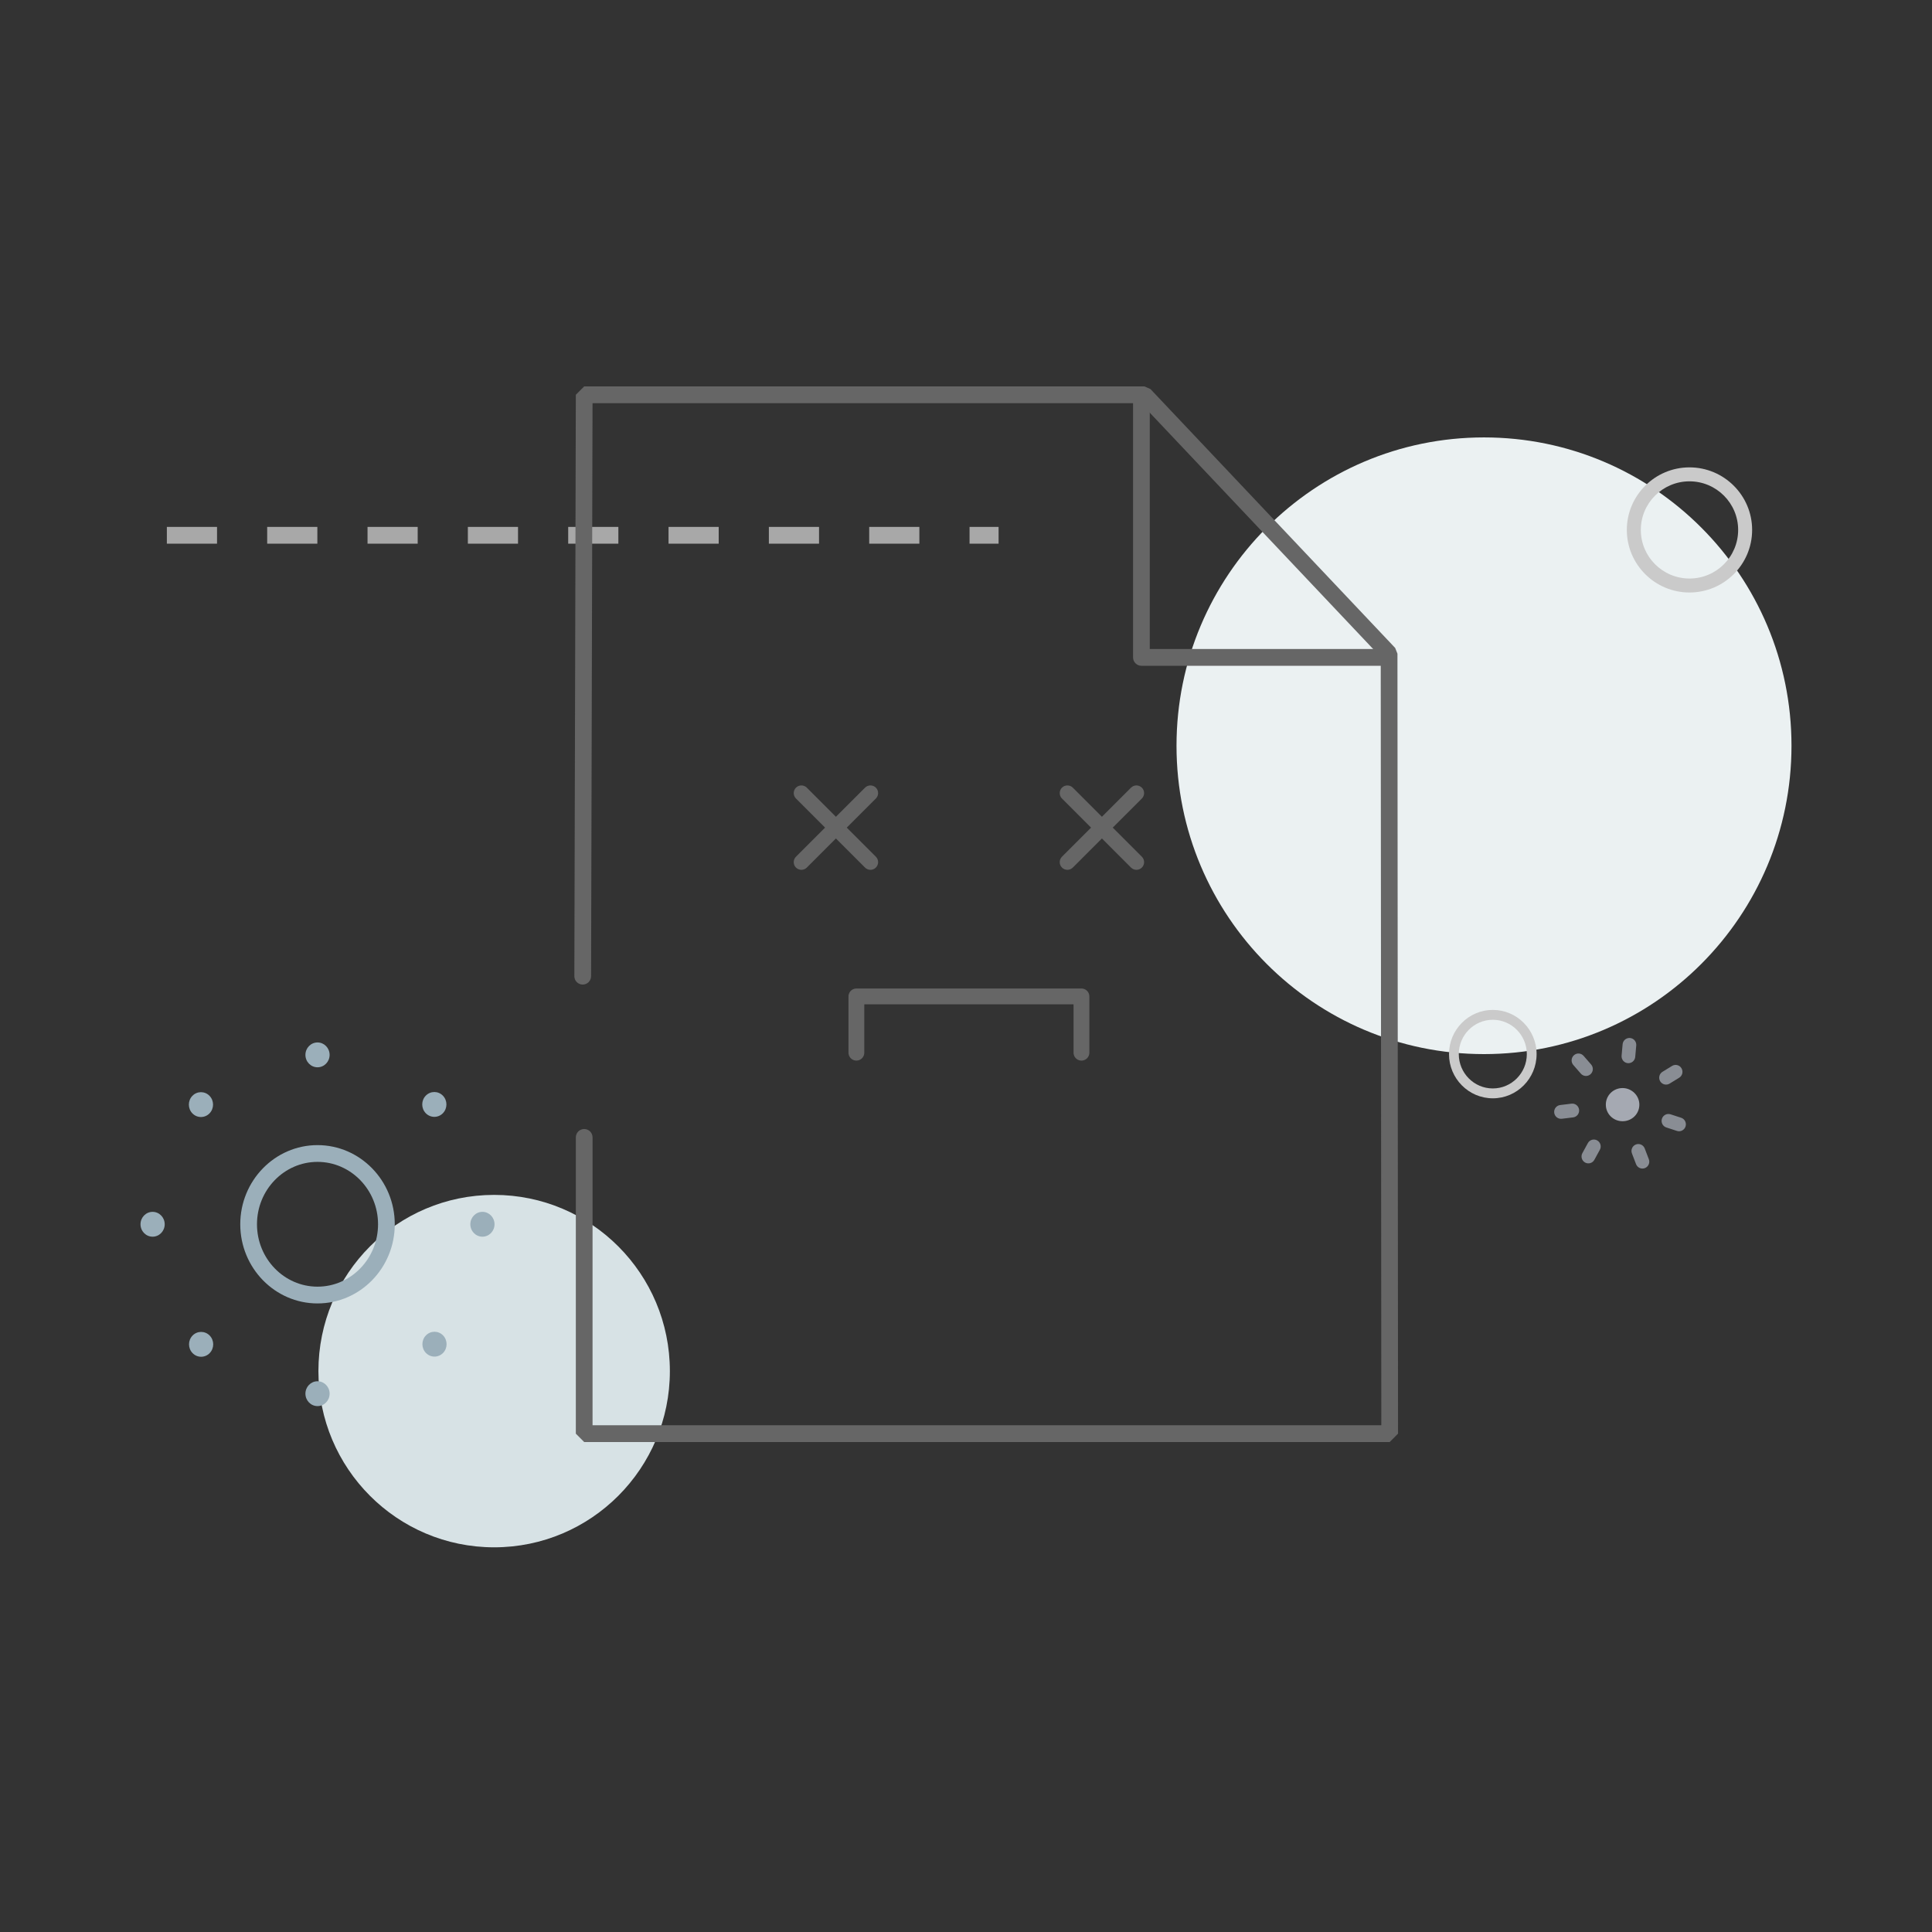 <svg width="220" height="220" viewBox="0 0 220 220" fill="none" xmlns="http://www.w3.org/2000/svg">
<rect x="0" y="0" width="220" height="220" fill="#333333" stroke="none"/>
<path d="M168.985 120.032C188.323 120.032 204 104.312 204 84.92C204 65.529 188.323 49.809 168.985 49.809C149.647 49.809 133.971 65.529 133.971 84.92C133.971 104.312 149.647 120.032 168.985 120.032Z" fill="#EBF1F2"/>
<path d="M56.269 176.196C67.32 176.196 76.279 167.212 76.279 156.13C76.279 145.048 67.32 136.064 56.269 136.064C45.217 136.064 36.258 145.048 36.258 156.13C36.258 167.212 45.217 176.196 56.269 176.196Z" fill="#D7E2E5"/>
<path d="M36.156 148.424C31.305 148.424 27.359 144.38 27.359 139.41C27.359 134.44 31.305 130.396 36.156 130.396C41.007 130.396 44.953 134.44 44.953 139.41C44.953 144.38 41.007 148.424 36.156 148.424ZM36.156 132.305C32.355 132.305 29.263 135.492 29.263 139.41C29.263 143.327 32.355 146.514 36.156 146.514C39.957 146.514 43.049 143.327 43.049 139.41C43.049 135.492 39.957 132.305 36.156 132.305Z" fill="#9BAFBA"/>
<path d="M36.157 160.115C36.917 160.115 37.534 159.481 37.534 158.7C37.534 157.919 36.917 157.286 36.157 157.286C35.396 157.286 34.779 157.919 34.779 158.7C34.779 159.481 35.396 160.115 36.157 160.115Z" fill="#9BAFBA"/>
<path d="M50.45 154.064C50.988 153.512 50.988 152.616 50.45 152.063C49.912 151.511 49.041 151.511 48.503 152.063C47.965 152.615 47.965 153.511 48.503 154.064C49.041 154.616 49.912 154.616 50.45 154.064Z" fill="#9BAFBA"/>
<path d="M54.935 140.824C55.696 140.824 56.312 140.191 56.312 139.41C56.312 138.629 55.696 137.995 54.935 137.995C54.174 137.995 53.558 138.629 53.558 139.41C53.558 140.191 54.175 140.824 54.935 140.824Z" fill="#9BAFBA"/>
<path d="M50.432 126.765C50.97 126.213 50.97 125.317 50.432 124.764C49.894 124.212 49.023 124.212 48.484 124.764C47.947 125.317 47.947 126.212 48.484 126.765C49.023 127.317 49.895 127.317 50.432 126.765Z" fill="#9BAFBA"/>
<path d="M36.157 121.534C36.917 121.534 37.534 120.901 37.534 120.12C37.534 119.338 36.917 118.705 36.157 118.705C35.396 118.705 34.779 119.339 34.779 120.12C34.779 120.901 35.396 121.534 36.157 121.534Z" fill="#9BAFBA"/>
<path d="M23.857 126.783C24.395 126.231 24.395 125.335 23.857 124.782C23.319 124.23 22.448 124.23 21.91 124.782C21.372 125.335 21.372 126.23 21.91 126.783C22.448 127.335 23.319 127.335 23.857 126.783Z" fill="#9BAFBA"/>
<path d="M17.377 140.824C18.138 140.824 18.755 140.191 18.755 139.41C18.755 138.629 18.138 137.995 17.377 137.995C16.616 137.995 16 138.629 16 139.41C16 140.191 16.616 140.824 17.377 140.824Z" fill="#9BAFBA"/>
<path d="M23.875 154.082C24.413 153.53 24.413 152.634 23.875 152.081C23.337 151.529 22.466 151.529 21.928 152.081C21.39 152.634 21.39 153.529 21.928 154.082C22.466 154.635 23.337 154.635 23.875 154.082Z" fill="#9BAFBA"/>
<path d="M157.337 75.814H129.976C129.45 75.814 129.023 75.386 129.023 74.859V45.734C129.023 45.208 129.45 44.78 129.976 44.78C130.501 44.78 130.928 45.208 130.928 45.734V73.904H157.337C157.862 73.904 158.289 74.332 158.289 74.859C158.289 75.386 157.862 75.814 157.337 75.814Z" fill="#666666"/>
<path d="M192.384 67.469C188.451 67.469 185.25 64.273 185.25 60.344C185.25 56.416 188.451 53.22 192.384 53.22C196.318 53.22 199.518 56.416 199.518 60.344C199.518 64.273 196.318 67.469 192.384 67.469ZM192.384 54.81C189.329 54.81 186.843 57.293 186.843 60.344C186.843 63.396 189.329 65.878 192.384 65.878C195.44 65.878 197.926 63.396 197.926 60.344C197.926 57.293 195.44 54.81 192.384 54.81Z" fill="#CACACA"/>
<path d="M113.711 61.91H110.404V60H113.711V61.91ZM104.69 61.91H98.978V60H104.69V61.91ZM93.265 61.91H87.552V60H93.265V61.91ZM81.84 61.91H76.127V60H81.84V61.91ZM70.414 61.91H64.702V60H70.414V61.91ZM58.989 61.91H53.276V60H58.989V61.91ZM47.563 61.91H41.851V60H47.563V61.91ZM36.138 61.91H30.425V60H36.138V61.91ZM24.713 61.91H19V60H24.713V61.91Z" fill="#A8A8A8"/>
<path d="M158.245 164.208H66.523L65.571 163.253V129.517C65.571 128.99 65.997 128.562 66.523 128.562C67.049 128.562 67.475 128.99 67.475 129.517V162.298H157.292L157.226 74.819L129.9 45.91H67.473L67.307 111.162C67.305 111.689 66.88 112.114 66.355 112.114C66.353 112.114 66.353 112.114 66.352 112.114C65.826 112.113 65.401 111.685 65.402 111.157L65.571 44.952L66.523 44H130.309L131 44.298L158.869 73.78L159.13 74.436L159.197 163.251L158.245 164.208Z" fill="#666666"/>
<path d="M99.12 99.048C98.886 99.048 98.667 98.957 98.502 98.792L95.188 95.478L91.874 98.792C91.71 98.957 91.49 99.048 91.256 99.048C91.023 99.048 90.803 98.957 90.638 98.791C90.473 98.627 90.383 98.407 90.383 98.174C90.383 97.941 90.473 97.721 90.639 97.556L93.953 94.242L90.639 90.928C90.298 90.588 90.298 90.034 90.639 89.693C90.804 89.528 91.023 89.437 91.256 89.437C91.49 89.437 91.709 89.528 91.874 89.693L95.188 93.007L98.502 89.693C98.667 89.528 98.886 89.437 99.12 89.437C99.353 89.437 99.573 89.528 99.738 89.693C100.078 90.034 100.078 90.588 99.738 90.928L96.423 94.242L99.737 97.556C99.902 97.721 99.993 97.941 99.993 98.174C99.993 98.407 99.902 98.626 99.737 98.792C99.572 98.957 99.353 99.048 99.12 99.048Z" fill="#666666"/>
<path d="M129.408 99.048C129.175 99.048 128.956 98.957 128.79 98.792L125.477 95.478L122.163 98.792C121.998 98.957 121.779 99.048 121.545 99.048C121.311 99.048 121.091 98.957 120.927 98.791C120.762 98.627 120.671 98.407 120.671 98.174C120.671 97.941 120.762 97.721 120.928 97.556L124.241 94.242L120.927 90.928C120.586 90.588 120.586 90.034 120.927 89.693C121.092 89.528 121.312 89.437 121.545 89.437C121.778 89.437 121.997 89.528 122.163 89.693L125.477 93.007L128.79 89.693C128.955 89.528 129.175 89.437 129.408 89.437C129.641 89.437 129.861 89.528 130.026 89.693C130.366 90.034 130.366 90.588 130.026 90.928L126.712 94.242L130.026 97.556C130.191 97.721 130.282 97.941 130.282 98.174C130.282 98.407 130.191 98.626 130.026 98.792C129.861 98.957 129.641 99.048 129.408 99.048Z" fill="#666666"/>
<path d="M169.988 115C172.738 115 174.975 117.258 174.975 120.033C174.975 122.809 172.738 125.067 169.988 125.067C167.238 125.067 165 122.809 165 120.033C165 117.258 167.238 115 169.988 115ZM169.988 123.943C172.124 123.943 173.862 122.189 173.862 120.033C173.862 117.878 172.124 116.124 169.988 116.124C167.852 116.124 166.114 117.878 166.114 120.033C166.114 122.189 167.852 123.943 169.988 123.943Z" fill="#CACACA"/>
<path opacity="0.93" d="M184.767 123.899C183.716 123.899 182.858 124.726 182.858 125.788C182.858 126.85 183.716 127.676 184.767 127.676C185.819 127.676 186.677 126.85 186.677 125.788C186.677 124.726 185.78 123.899 184.767 123.899Z" fill="#E1E8F6" fill-opacity="0.7"/>
<path opacity="0.5" fill-rule="evenodd" clip-rule="evenodd" d="M180.495 132.378C180.118 132.168 179.981 131.69 180.189 131.309L180.812 130.168C181.02 129.788 181.494 129.649 181.871 129.859C182.248 130.069 182.385 130.548 182.177 130.928L181.553 132.069C181.346 132.45 180.872 132.588 180.495 132.378Z" fill="#E1E8F6"/>
<path opacity="0.5" fill-rule="evenodd" clip-rule="evenodd" d="M176.981 126.709C176.929 126.277 177.233 125.885 177.661 125.833L178.946 125.676C179.374 125.623 179.762 125.931 179.814 126.362C179.865 126.793 179.561 127.186 179.134 127.238L177.848 127.395C177.421 127.447 177.033 127.14 176.981 126.709Z" fill="#E1E8F6"/>
<path opacity="0.5" fill-rule="evenodd" clip-rule="evenodd" d="M181.113 122.326C180.79 122.613 180.298 122.582 180.014 122.255L179.156 121.272C178.872 120.946 178.904 120.448 179.227 120.161C179.55 119.874 180.042 119.906 180.326 120.232L181.183 121.216C181.468 121.542 181.436 122.039 181.113 122.326Z" fill="#E1E8F6"/>
<path opacity="0.5" fill-rule="evenodd" clip-rule="evenodd" d="M185.359 121.063C184.93 121.024 184.615 120.641 184.654 120.208L184.77 118.91C184.809 118.477 185.188 118.158 185.617 118.198C186.046 118.237 186.361 118.62 186.322 119.052L186.206 120.351C186.167 120.784 185.788 121.102 185.359 121.063Z" fill="#E1E8F6"/>
<path opacity="0.5" fill-rule="evenodd" clip-rule="evenodd" d="M189.049 123.127C188.826 122.756 188.943 122.272 189.311 122.047L190.402 121.378C190.77 121.152 191.249 121.27 191.472 121.642C191.696 122.013 191.578 122.497 191.211 122.723L190.12 123.392C189.752 123.617 189.273 123.499 189.049 123.127Z" fill="#E1E8F6"/>
<path opacity="0.5" fill-rule="evenodd" clip-rule="evenodd" d="M191.937 128.272C191.805 128.686 191.366 128.913 190.956 128.779L189.749 128.386C189.339 128.252 189.114 127.809 189.246 127.395C189.378 126.982 189.818 126.755 190.227 126.888L191.435 127.282C191.844 127.415 192.069 127.858 191.937 128.272Z" fill="#E1E8F6"/>
<path opacity="0.5" fill-rule="evenodd" clip-rule="evenodd" d="M187.308 133.013C186.907 133.17 186.455 132.969 186.3 132.564L185.833 131.344C185.677 130.939 185.877 130.483 186.278 130.326C186.679 130.169 187.131 130.371 187.286 130.776L187.753 131.996C187.909 132.401 187.709 132.857 187.308 133.013Z" fill="#E1E8F6"/>
<path d="M97.518 119.871V113.464H123.147V119.871" stroke="#666666" stroke-width="1.8" stroke-linecap="round" stroke-linejoin="round"/>
</svg>
